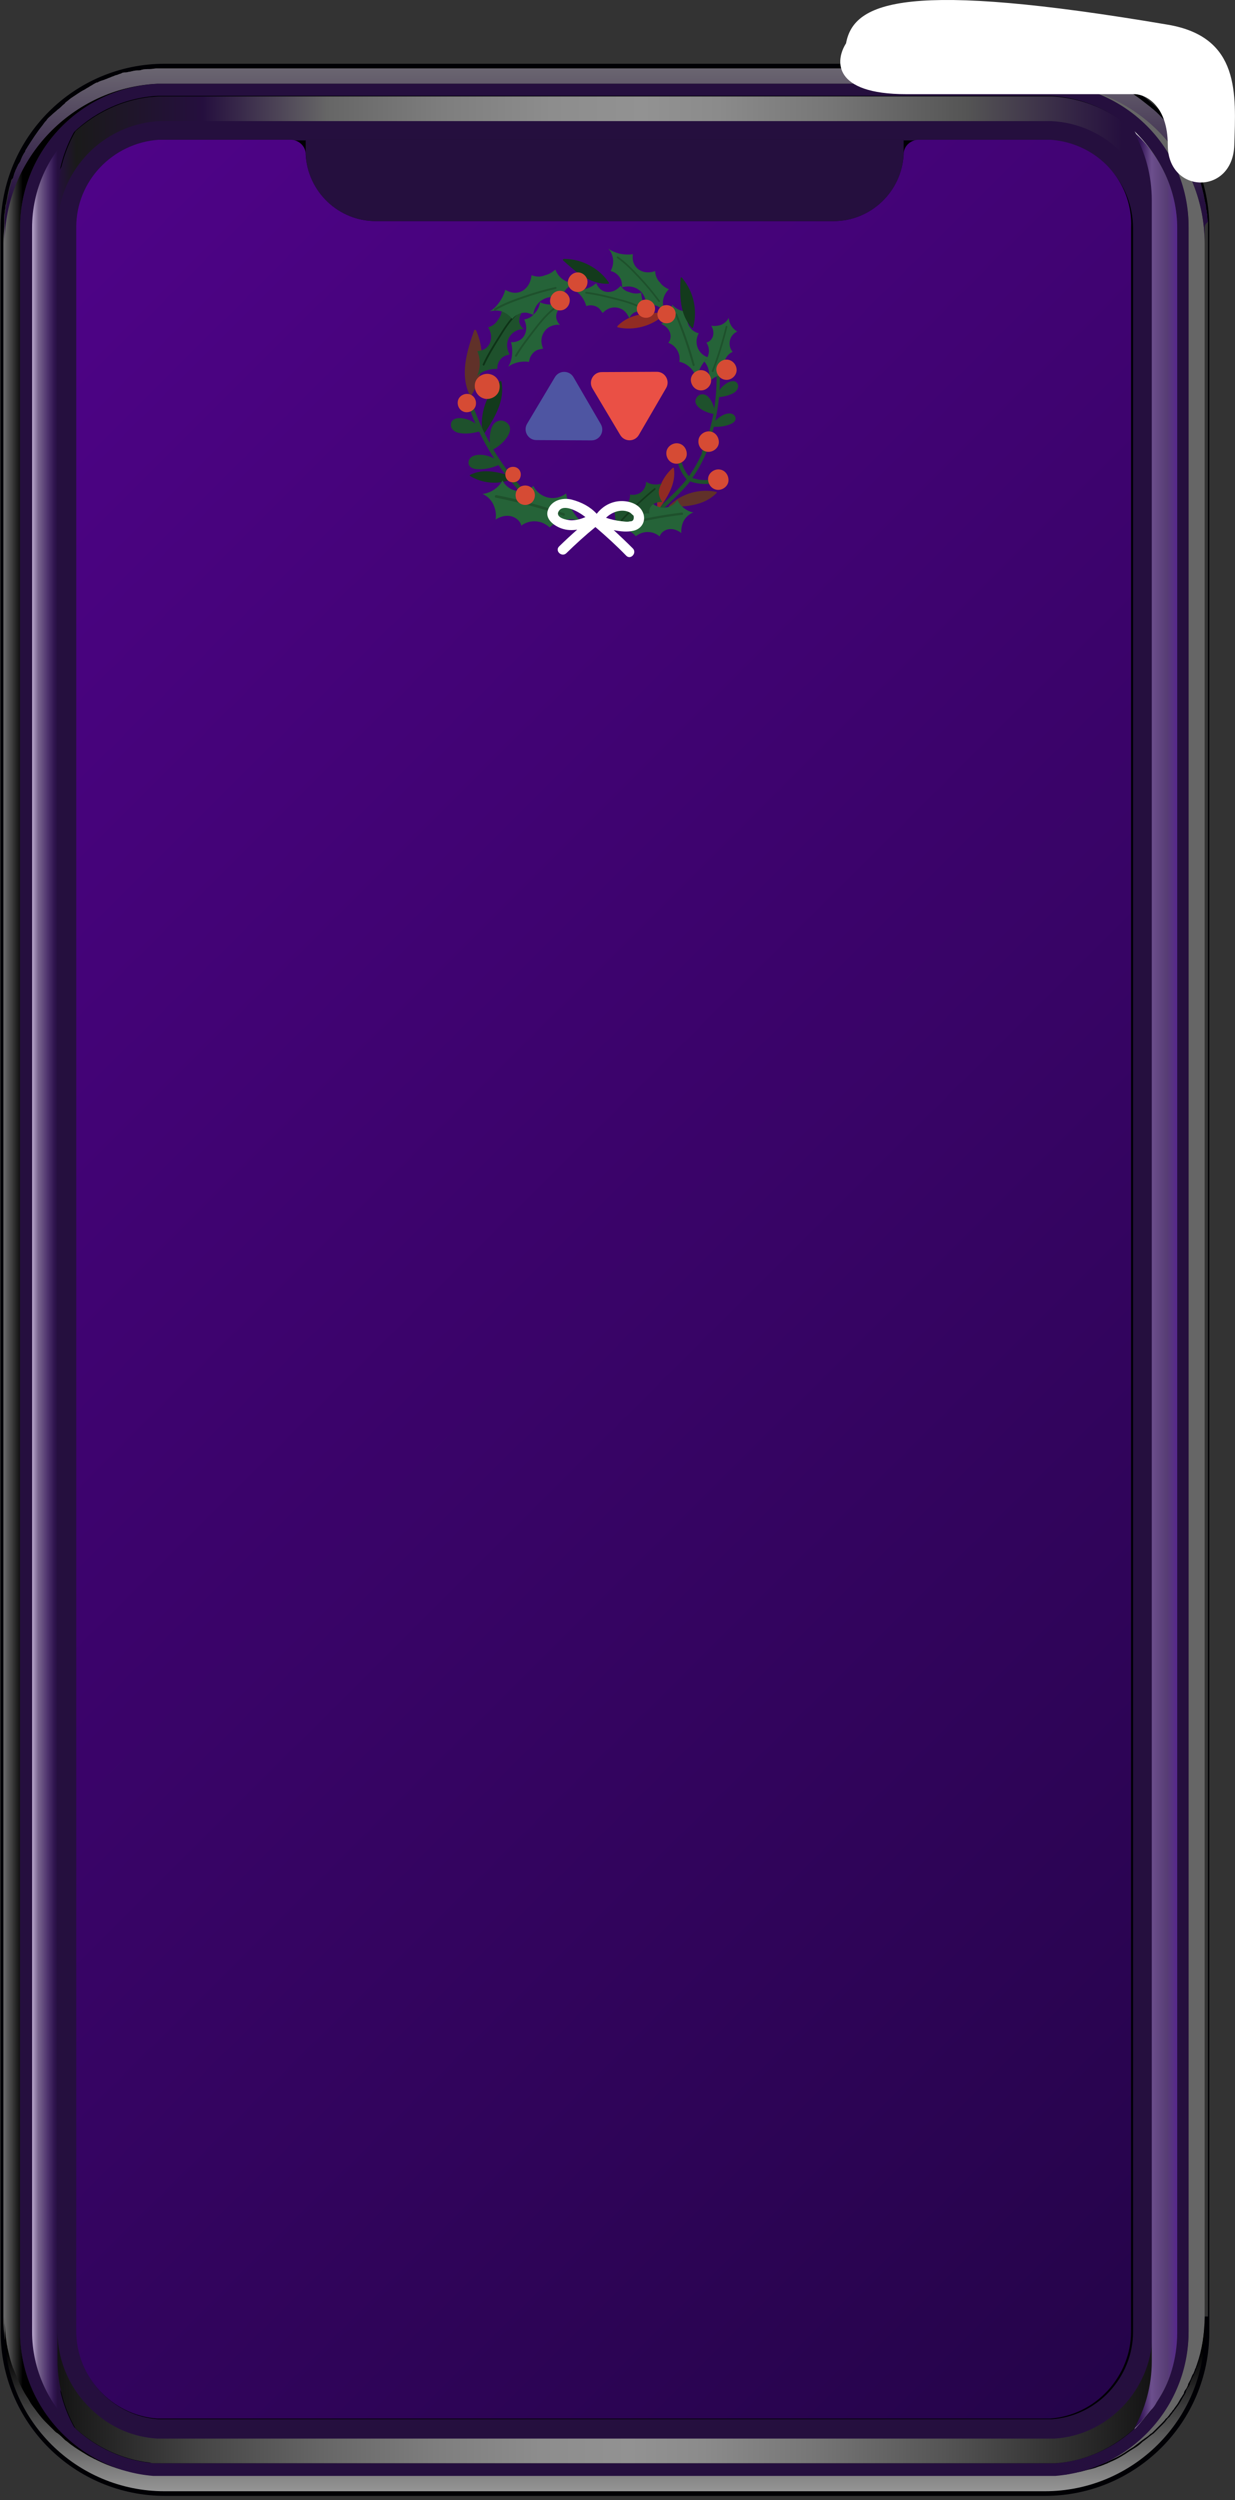 <svg width="291" height="589" viewBox="0 0 291 589" fill="none" xmlns="http://www.w3.org/2000/svg">
<rect x="0" y="0" width="291" height="589" fill="#333333" stroke="none"/>
<g clip-path="url(#clip0_11333_58758)">
<path d="M246.181 15.021H38.772C17.495 15.021 0.158 32.304 0.158 53.672V549.371C0.158 570.739 17.495 588.021 38.929 588.021H246.181C267.615 588.021 284.952 570.739 284.952 549.371V53.672C284.952 32.304 267.615 15.021 246.181 15.021ZM283.848 545.757C283.848 549.842 283.218 553.613 281.957 557.227C281.8 557.541 281.8 557.855 281.642 558.012C281.484 558.327 281.484 558.641 281.327 558.798C281.327 558.955 281.169 559.269 281.012 559.426C280.696 560.055 280.539 560.683 280.224 561.155C280.066 561.469 279.908 561.626 279.908 561.94C279.751 562.255 279.593 562.726 279.278 563.04C279.12 563.354 278.963 563.511 278.963 563.826C278.805 564.14 278.647 564.297 278.49 564.611C278.017 565.24 277.702 566.025 277.229 566.654C277.071 566.811 276.914 567.125 276.756 567.282C276.599 567.596 276.441 567.754 276.283 567.911C276.126 568.068 275.968 568.382 275.811 568.539C275.653 568.696 275.495 569.011 275.338 569.168C275.18 569.325 275.023 569.639 274.707 569.796C274.392 570.267 273.919 570.739 273.604 571.053C272.974 571.681 272.343 572.31 271.713 572.938C271.555 573.096 271.398 573.253 271.082 573.41C270.61 573.881 270.137 574.195 269.664 574.51C269.506 574.667 269.191 574.824 269.034 574.981C268.403 575.452 267.615 576.081 266.985 576.552C266.669 576.709 266.512 576.866 266.197 577.023C265.724 577.338 265.251 577.652 264.778 577.966C264.463 578.123 264.305 578.28 263.99 578.437C263.202 578.909 262.414 579.223 261.468 579.694C261.311 579.851 260.996 579.851 260.838 580.009C260.523 580.166 260.365 580.166 260.05 580.323C259.735 580.48 259.577 580.48 259.262 580.637C258.632 580.794 258.001 581.108 257.371 581.266C257.213 581.266 256.898 581.423 256.74 581.423C255.952 581.737 255.007 581.894 254.219 582.051C253.903 582.051 253.588 582.208 253.273 582.208C252.958 582.208 252.643 582.365 252.327 582.365C251.697 582.522 251.224 582.522 250.594 582.68C250.436 582.68 250.436 582.68 250.278 582.68C250.121 582.68 250.121 582.68 249.963 582.68C249.963 582.68 249.963 582.68 249.806 582.68C250.278 582.68 250.909 582.522 251.382 582.522C251.697 582.522 251.855 582.365 252.17 582.365C252.485 582.365 252.643 582.208 252.958 582.208C253.746 582.051 254.534 581.894 255.322 581.58C255.637 581.58 255.795 581.423 256.11 581.423C256.583 581.266 257.055 581.108 257.528 580.951C258.316 580.637 258.947 580.323 259.735 580.166C260.05 580.009 260.208 580.009 260.365 579.851C260.523 579.694 260.838 579.694 260.996 579.537C261.468 579.38 261.941 579.066 262.414 578.752C262.887 578.437 263.36 578.28 263.675 577.966C264.148 577.652 264.463 577.495 264.778 577.18C264.778 577.18 264.936 577.181 264.936 577.023C265.566 576.552 266.197 576.081 266.827 575.609C266.985 575.452 267.3 575.295 267.457 575.138C268.088 574.667 268.561 574.195 269.034 573.724C270.294 572.467 271.555 571.21 272.658 569.796C272.816 569.639 272.974 569.325 273.131 569.168C274.707 567.125 276.126 564.768 277.229 562.255C277.387 561.94 277.544 561.469 277.702 560.998C278.49 559.112 279.12 557.07 279.436 555.027C279.593 554.556 279.593 554.242 279.593 553.77C279.908 552.042 279.908 550.314 279.908 548.586V53.672C279.908 36.232 266.512 21.62 249.49 19.892C249.175 19.892 248.86 19.892 248.545 19.735C248.23 19.735 247.914 19.735 247.599 19.735C246.969 19.735 246.496 19.735 245.865 19.735H38.772C38.141 19.735 37.668 19.735 37.038 19.735C19.071 20.678 4.729 35.447 4.729 53.672V549.371C4.729 566.811 17.968 581.266 34.989 583.151C34.831 583.151 34.516 583.151 34.359 583.151C33.728 583.151 33.098 582.994 32.625 582.837C29 582.208 25.69 581.108 22.538 579.694C22.381 579.537 22.065 579.537 21.908 579.38C21.277 579.066 20.805 578.752 20.174 578.437C19.859 578.28 19.701 578.123 19.386 577.966C18.125 577.18 17.022 576.395 15.761 575.452C15.604 575.295 15.288 575.138 15.131 574.981C14.5 574.51 13.87 574.038 13.397 573.41C13.239 573.253 13.082 573.096 12.767 572.938C12.609 572.781 12.294 572.467 12.136 572.31C11.979 572.153 11.663 571.839 11.506 571.681C11.348 571.524 11.191 571.367 11.033 571.21C10.875 571.053 10.718 570.896 10.56 570.739C9.615 569.639 8.669 568.539 7.881 567.439C7.723 567.282 7.566 566.968 7.408 566.811C6.935 566.182 6.462 565.554 6.147 564.768C5.99 564.454 5.832 564.297 5.674 563.983C4.571 562.097 3.783 560.212 2.995 558.17C2.837 557.855 2.837 557.541 2.68 557.384C2.207 555.97 1.892 554.556 1.577 553.142C1.577 552.828 1.419 552.513 1.419 552.199C1.104 550.157 0.946 547.957 0.946 545.915V53.672C0.946 53.358 0.946 52.886 0.946 52.572C0.946 52.258 0.946 51.944 0.946 51.786C0.946 51.158 0.946 50.53 1.104 50.058C1.104 49.744 1.104 49.43 1.261 49.115C1.261 48.958 1.261 48.801 1.261 48.644C1.261 48.487 1.261 48.33 1.419 48.016C1.419 47.702 1.577 47.387 1.577 47.073C1.734 46.602 1.734 45.973 1.892 45.502C1.892 45.188 2.049 45.031 2.049 44.716C2.207 43.931 2.522 43.145 2.68 42.36C2.995 42.045 3.153 41.888 3.153 41.574C3.31 41.26 3.31 40.946 3.468 40.631C3.626 40.317 3.626 40.16 3.783 39.846C3.941 39.689 3.941 39.374 4.098 39.217C4.256 38.903 4.256 38.746 4.414 38.589C4.571 38.432 4.571 38.275 4.729 38.117C4.886 37.803 4.886 37.646 5.044 37.332C5.202 36.861 5.517 36.389 5.674 36.075C5.832 35.918 5.99 35.604 5.99 35.447C6.147 35.132 6.305 34.975 6.462 34.661C7.566 32.933 8.669 31.204 9.93 29.633C10.087 29.476 10.245 29.162 10.403 29.005C10.56 28.691 10.875 28.533 11.033 28.219C11.348 27.748 11.821 27.434 12.136 27.119C12.609 26.648 13.082 26.334 13.555 25.862C14.027 25.548 14.5 25.077 14.816 24.763C14.973 24.605 15.288 24.448 15.446 24.134C15.919 23.82 16.392 23.349 16.864 23.034C17.337 22.72 17.81 22.406 18.283 22.092C18.756 21.777 19.229 21.463 19.859 21.149C20.174 20.992 20.332 20.835 20.647 20.678C20.962 20.52 21.12 20.363 21.435 20.206C21.75 20.049 21.908 19.892 22.223 19.735C22.538 19.578 22.696 19.421 23.011 19.421C23.484 19.107 24.114 18.949 24.587 18.792C24.902 18.635 25.06 18.635 25.375 18.478C25.69 18.321 25.848 18.321 26.163 18.164C26.478 18.007 26.636 18.007 26.951 17.85C27.266 17.692 27.582 17.692 27.897 17.535C28.212 17.378 28.527 17.378 28.685 17.221C29 17.064 29.315 17.064 29.631 17.064C29.946 17.064 30.261 16.907 30.576 16.907C31.206 16.75 31.837 16.593 32.31 16.593C32.783 16.593 33.098 16.593 33.413 16.436C34.043 16.278 34.674 16.278 35.304 16.278C35.777 16.278 36.407 16.121 36.88 16.121C37.196 16.121 37.511 16.121 37.826 16.121C38.141 16.121 38.456 16.121 38.772 16.121H246.023C246.338 16.121 246.654 16.121 246.969 16.121C247.284 16.121 247.442 16.121 247.757 16.121C248.387 16.121 249.018 16.121 249.648 16.278C249.963 16.278 250.278 16.278 250.594 16.436C250.909 16.436 251.224 16.593 251.539 16.593C251.855 16.593 252.17 16.75 252.485 16.75C252.8 16.75 253.115 16.907 253.431 16.907C253.746 16.907 254.061 17.064 254.376 17.064C254.691 17.064 254.849 17.221 255.164 17.221H255.322C255.637 17.221 255.795 17.378 256.11 17.378C256.425 17.535 256.74 17.535 257.213 17.692C257.528 17.692 257.686 17.85 257.844 17.85C258.316 18.007 258.947 18.164 259.42 18.321C259.735 18.478 260.05 18.635 260.523 18.792C260.838 18.949 260.996 18.949 261.311 19.107C261.626 19.264 261.784 19.421 262.099 19.421C262.414 19.578 262.572 19.735 262.887 19.735C264.778 20.678 266.512 21.777 268.245 23.034C268.403 23.192 268.718 23.349 268.876 23.506C269.664 24.134 270.294 24.605 271.082 25.234C271.398 25.548 271.713 25.705 272.028 26.02C273.289 27.119 274.392 28.376 275.495 29.633C275.653 29.79 275.811 30.105 276.126 30.262C276.441 30.733 276.914 31.204 277.229 31.676C277.387 31.99 277.544 32.147 277.702 32.461C278.017 32.933 278.332 33.247 278.49 33.718C278.647 33.875 278.805 34.19 278.963 34.347C279.278 34.818 279.436 35.132 279.751 35.604C279.908 35.761 279.908 36.075 280.066 36.232C280.381 37.018 280.854 37.646 281.169 38.432C281.327 38.589 281.327 38.746 281.484 39.06C281.8 39.846 282.115 40.631 282.272 41.26C282.43 41.574 282.43 41.888 282.588 42.045C283.06 43.617 283.533 45.345 283.848 47.073C283.848 47.23 283.848 47.387 284.006 47.702C284.006 48.016 284.164 48.33 284.164 48.644C284.164 48.958 284.164 49.273 284.321 49.587C284.321 49.901 284.321 50.215 284.479 50.53C284.479 51.158 284.479 51.629 284.637 52.258C284.637 52.572 284.637 53.043 284.637 53.358V545.757H283.848Z" fill="#000004"/>
<path d="M35.145 583.151C34.83 583.151 34.515 583.151 34.2 582.994C33.569 582.994 32.939 582.837 32.466 582.679C28.841 582.051 25.531 580.951 22.379 579.537C22.221 579.38 21.906 579.38 21.749 579.223C21.118 578.909 20.645 578.595 20.015 578.28C19.7 578.123 19.542 577.966 19.227 577.809C17.966 577.023 16.863 576.238 15.602 575.295C15.444 575.138 15.129 574.981 14.972 574.824C14.341 574.352 13.711 573.881 13.238 573.253C13.08 573.095 12.923 572.938 12.607 572.781C12.45 572.624 12.135 572.31 11.977 572.153C11.819 571.996 11.504 571.681 11.347 571.524C11.189 571.367 11.031 571.21 10.874 571.053C10.716 570.896 10.559 570.739 10.401 570.582C9.455 569.482 8.51 568.382 7.722 567.282C7.564 567.125 7.407 566.811 7.249 566.654C6.776 566.025 6.303 565.397 5.988 564.611C5.83 564.297 5.673 564.14 5.515 563.826C4.412 561.94 3.624 560.055 2.836 558.012C2.678 557.698 2.678 557.384 2.521 557.227C2.048 555.813 1.733 554.399 1.418 552.985C1.418 552.67 1.26 552.356 1.26 552.042C0.945 549.999 0.787 547.8 0.787 545.757V57.285C1.102 37.175 17.178 20.678 37.036 19.735C19.069 20.678 4.727 35.446 4.727 53.672V549.371C4.727 566.811 18.124 581.265 35.145 583.151Z" fill="url(#paint0_linear_11333_58758)"/>
<path d="M283.847 57.285V545.757C283.847 549.842 283.217 553.613 281.956 557.227C281.798 557.541 281.798 557.855 281.641 558.013C281.483 558.327 281.483 558.641 281.326 558.798C281.326 558.955 281.168 559.269 281.01 559.427C280.695 560.055 280.538 560.683 280.222 561.155C280.065 561.469 279.907 561.626 279.907 561.94C279.749 562.255 279.592 562.726 279.277 563.04C279.119 563.354 278.961 563.512 278.961 563.826C278.804 564.14 278.646 564.297 278.489 564.611C278.016 565.24 277.701 566.025 277.228 566.654C277.07 566.811 276.913 567.125 276.755 567.282C276.597 567.597 276.44 567.754 276.282 567.911C276.125 568.225 275.967 568.382 275.809 568.539C275.652 568.696 275.494 569.011 275.337 569.168C275.179 569.325 275.021 569.639 274.706 569.796C274.391 570.268 273.918 570.739 273.603 571.053C272.972 571.682 272.342 572.31 271.712 572.938C271.554 573.096 271.396 573.253 271.081 573.41C270.608 573.881 270.136 574.195 269.663 574.51C269.505 574.667 269.19 574.824 269.032 574.981C268.402 575.452 267.614 576.081 266.983 576.552C266.668 576.709 266.511 576.866 266.195 577.024C265.723 577.338 265.25 577.652 264.777 577.966C264.462 578.123 264.304 578.28 263.989 578.438C263.201 578.909 262.413 579.223 261.467 579.694C261.31 579.852 260.994 579.852 260.837 580.009C260.522 580.166 260.364 580.166 260.049 580.323C259.734 580.48 259.576 580.48 259.261 580.637C258.63 580.794 258 581.108 257.369 581.266C257.212 581.266 256.897 581.423 256.739 581.423C255.951 581.737 255.005 581.894 254.217 582.051C253.902 582.051 253.587 582.208 253.272 582.208C252.957 582.208 252.641 582.365 252.326 582.365C251.696 582.523 251.223 582.523 250.592 582.68C250.277 582.68 249.962 582.68 249.647 582.837C266.668 581.108 280.065 566.497 280.065 549.057V53.672C280.065 35.918 266.195 21.149 248.701 19.735C268.402 21.149 283.847 37.489 283.847 57.285Z" fill="url(#paint1_linear_11333_58758)"/>
<path d="M283.846 545.757V549.371C283.846 570.11 266.982 586.921 246.178 586.921H38.769C17.965 586.921 1.102 570.11 1.102 549.371V545.757C1.102 547.956 1.259 549.999 1.574 552.041C1.574 552.356 1.732 552.67 1.732 552.984C2.047 554.398 2.362 555.812 2.835 557.226C2.993 557.541 2.993 557.855 3.15 558.012C3.938 560.054 4.726 561.94 5.83 563.825C5.987 564.139 6.145 564.296 6.303 564.611C6.775 565.239 7.091 566.025 7.563 566.653C7.721 566.81 7.879 567.125 8.036 567.282C8.824 568.381 9.77 569.638 10.716 570.581C10.873 570.738 11.031 570.895 11.188 571.052C11.346 571.21 11.504 571.367 11.661 571.524C11.819 571.681 12.134 571.995 12.292 572.152C12.449 572.309 12.764 572.624 12.922 572.781C13.08 572.938 13.237 573.095 13.552 573.252C14.183 573.723 14.656 574.195 15.286 574.823C15.444 574.98 15.759 575.137 15.916 575.295C17.02 576.237 18.281 577.023 19.541 577.808C19.857 577.966 20.014 578.123 20.329 578.28C20.802 578.594 21.433 578.908 22.063 579.222C22.221 579.38 22.536 579.38 22.694 579.537C25.846 581.108 29.155 582.208 32.78 582.679C33.411 582.836 33.884 582.836 34.514 582.993C35.144 582.993 35.775 583.15 36.405 583.15C36.721 583.15 37.036 583.15 37.351 583.15C37.981 583.15 38.454 583.15 39.084 583.15H246.336C246.967 583.15 247.439 583.15 248.07 583.15C248.385 583.15 248.7 583.15 249.015 583.15C249.488 583.15 249.961 582.993 250.434 582.993C250.591 582.993 250.591 582.993 250.749 582.993C251.379 582.993 252.01 582.836 252.483 582.679C252.798 582.679 253.113 582.522 253.428 582.522C253.744 582.522 254.059 582.365 254.374 582.365C255.162 582.208 256.108 581.893 256.896 581.736C257.053 581.736 257.368 581.579 257.526 581.579C258.157 581.422 258.787 581.108 259.417 580.951C259.733 580.794 259.89 580.794 260.205 580.636C260.521 580.479 260.678 580.479 260.993 580.322C261.151 580.165 261.466 580.165 261.624 580.008C262.412 579.694 263.358 579.222 264.146 578.751C264.461 578.594 264.618 578.437 264.934 578.28C265.406 577.966 265.879 577.651 266.352 577.337C266.667 577.18 266.825 577.023 267.14 576.866C267.928 576.394 268.558 575.923 269.189 575.295C269.347 575.137 269.662 574.98 269.819 574.823C270.292 574.509 270.765 574.038 271.238 573.723C271.395 573.566 271.711 573.409 271.868 573.252C272.499 572.624 273.129 571.995 273.759 571.367C274.232 570.895 274.548 570.581 274.863 570.11C275.02 569.953 275.178 569.638 275.493 569.481C275.651 569.324 275.808 569.01 275.966 568.853C276.124 568.696 276.281 568.381 276.439 568.224C276.596 568.067 276.754 567.753 276.912 567.596C277.069 567.439 277.227 567.125 277.384 566.967C277.857 566.339 278.33 565.553 278.645 564.925C278.803 564.611 278.96 564.454 279.118 564.139C279.276 563.825 279.433 563.668 279.433 563.354C279.591 563.04 279.748 562.568 280.064 562.254C280.221 561.94 280.379 561.783 280.379 561.468C280.694 560.84 280.852 560.211 281.167 559.74C281.325 559.583 281.325 559.269 281.482 559.112C281.64 558.797 281.64 558.64 281.797 558.326C281.955 558.012 281.955 557.698 282.113 557.54C283.216 553.613 283.846 549.842 283.846 545.757Z" fill="url(#paint2_linear_11333_58758)"/>
<path d="M283.846 53.672V57.286C283.846 37.803 268.874 21.778 249.803 19.892C249.488 19.892 249.173 19.892 248.858 19.735C248.542 19.735 248.227 19.735 247.912 19.735C247.282 19.735 246.809 19.735 246.178 19.735H38.769C38.139 19.735 37.666 19.735 37.036 19.735C17.177 20.678 1.102 37.175 1.102 57.286V53.672C1.102 53.358 1.102 52.887 1.102 52.572C1.102 52.258 1.102 51.944 1.102 51.787C1.102 51.158 1.102 50.53 1.259 50.059C1.259 49.744 1.259 49.43 1.417 49.116C1.417 48.959 1.417 48.802 1.417 48.645C1.417 48.487 1.417 48.33 1.574 48.016C1.574 47.702 1.732 47.388 1.732 47.073C1.89 46.602 1.89 45.974 2.047 45.502C2.047 45.188 2.205 45.031 2.205 44.717C2.362 43.931 2.678 43.145 2.835 42.36C2.993 42.046 3.15 41.889 3.15 41.574C3.308 41.26 3.308 40.946 3.466 40.632C3.623 40.317 3.623 40.16 3.781 39.846C3.938 39.689 3.938 39.375 4.096 39.218C4.254 38.903 4.254 38.746 4.411 38.589C4.569 38.432 4.569 38.275 4.726 38.118C4.884 37.803 4.884 37.646 5.042 37.332C5.199 36.861 5.515 36.389 5.672 36.075C5.83 35.918 5.987 35.604 5.987 35.447C6.145 35.133 6.303 34.975 6.46 34.661C7.563 32.933 8.667 31.205 9.927 29.634C10.085 29.476 10.243 29.162 10.4 29.005C10.558 28.691 10.873 28.534 11.031 28.22C11.346 27.748 11.819 27.434 12.134 27.12C12.607 26.648 13.08 26.334 13.552 25.863C14.025 25.549 14.498 25.077 14.813 24.763C14.971 24.606 15.286 24.449 15.444 24.134C15.916 23.82 16.389 23.349 16.862 23.035C17.335 22.72 17.808 22.406 18.281 22.092C18.753 21.778 19.226 21.463 19.857 21.149C20.172 20.992 20.329 20.835 20.645 20.678C20.96 20.521 21.117 20.364 21.433 20.207C21.748 20.049 21.905 19.892 22.221 19.735C22.536 19.578 22.694 19.421 23.009 19.421C23.482 19.107 24.112 18.95 24.585 18.793C24.9 18.635 25.058 18.635 25.373 18.478C25.688 18.321 25.846 18.321 26.161 18.164C26.476 18.007 26.634 18.007 26.949 17.85C27.264 17.693 27.579 17.693 27.895 17.536C28.21 17.378 28.525 17.378 28.683 17.221C28.998 17.064 29.313 17.064 29.628 17.064C29.943 17.064 30.259 16.907 30.574 16.907C31.204 16.75 31.835 16.593 32.307 16.593C32.78 16.593 33.096 16.593 33.411 16.436C34.041 16.279 34.672 16.279 35.302 16.279C35.775 16.279 36.405 16.122 36.878 16.122C37.193 16.122 37.508 16.122 37.824 16.122C38.139 16.122 38.454 16.122 38.769 16.122H246.021C246.336 16.122 246.651 16.122 246.966 16.122C247.282 16.122 247.439 16.122 247.754 16.122C248.385 16.122 249.015 16.122 249.646 16.279C249.961 16.279 250.276 16.279 250.591 16.436C250.907 16.436 251.222 16.593 251.537 16.593C251.852 16.593 252.167 16.75 252.483 16.75C252.798 16.75 253.113 16.907 253.428 16.907C253.744 16.907 254.059 17.064 254.374 17.064C254.689 17.064 254.847 17.221 255.162 17.221H255.32C255.635 17.221 255.792 17.378 256.108 17.378C256.423 17.536 256.738 17.536 257.211 17.693C257.526 17.693 257.684 17.85 257.841 17.85C258.314 18.007 258.944 18.164 259.417 18.321C259.733 18.478 260.048 18.635 260.521 18.793C260.836 18.95 260.993 18.95 261.309 19.107C261.624 19.264 261.781 19.421 262.097 19.421C262.412 19.578 262.569 19.735 262.885 19.735C264.776 20.678 266.51 21.778 268.243 23.035C268.401 23.192 268.716 23.349 268.874 23.506C269.662 24.134 270.292 24.606 271.08 25.234C271.395 25.549 271.711 25.706 272.026 26.02C273.287 27.12 274.39 28.377 275.493 29.634C275.651 29.791 275.808 30.105 276.124 30.262C276.439 30.733 276.912 31.205 277.227 31.676C277.384 31.99 277.542 32.147 277.7 32.462C278.015 32.933 278.33 33.247 278.488 33.718C278.645 33.876 278.803 34.19 278.96 34.347C279.276 34.818 279.433 35.133 279.748 35.604C279.906 35.761 279.906 36.075 280.064 36.232C280.379 37.018 280.852 37.646 281.167 38.432C281.324 38.589 281.325 38.746 281.482 39.06C281.797 39.846 282.113 40.632 282.27 41.26C282.428 41.574 282.428 41.889 282.585 42.046C283.058 43.617 283.531 45.345 283.846 47.073C283.846 47.23 283.846 47.388 284.004 47.702C284.004 48.016 284.161 48.33 284.161 48.645C284.161 48.959 284.161 49.273 284.319 49.587C284.319 49.901 284.319 50.216 284.477 50.53C284.477 51.158 284.477 51.63 284.634 52.258C283.846 52.887 283.846 53.358 283.846 53.672Z" fill="url(#paint3_linear_11333_58758)"/>
<path d="M247.912 19.735C247.282 19.735 246.809 19.735 246.179 19.735H38.769C38.139 19.735 37.666 19.735 37.036 19.735C19.069 20.678 4.727 35.446 4.727 53.672V549.371C4.727 567.125 18.596 581.894 36.09 583.308C36.405 583.308 36.721 583.308 37.036 583.308C37.666 583.308 38.139 583.308 38.769 583.308H246.021C246.651 583.308 247.124 583.308 247.755 583.308C248.07 583.308 248.385 583.308 248.7 583.308C266.194 581.894 280.064 567.282 280.064 549.371V53.672C280.221 35.446 265.879 20.678 247.912 19.735ZM277.384 549.371C277.384 565.554 264.776 579.066 248.7 580.323C248.385 580.323 248.07 580.323 247.755 580.323C247.282 580.323 246.651 580.323 246.179 580.323H38.769C38.297 580.323 37.666 580.323 37.193 580.323C36.878 580.323 36.563 580.323 36.405 580.323C20.329 579.066 7.721 565.397 7.721 549.371V53.672C7.721 37.175 20.645 23.506 37.193 22.563C37.666 22.563 38.297 22.563 38.769 22.563H246.021C246.494 22.563 247.124 22.563 247.597 22.563C264.146 23.506 277.069 37.018 277.069 53.672V549.371H277.384Z" fill="#250F3E"/>
<path d="M277.386 53.829V549.528C277.386 552.67 276.913 555.656 276.125 558.327C275.494 560.526 274.549 562.726 273.288 564.768C272.973 565.24 272.815 565.554 272.5 566.025C272.185 566.654 271.712 567.282 271.239 567.753C269.978 569.325 268.717 570.896 267.299 572.31C269.978 567.596 271.554 562.097 271.554 556.284V550.628C271.554 550.314 271.554 549.999 271.554 549.528V53.829C271.554 53.515 271.554 53.2 271.554 52.729V47.073C271.554 41.103 269.978 35.604 267.299 30.89C273.445 36.703 277.386 44.873 277.386 53.829Z" fill="url(#paint4_linear_11333_58758)"/>
<path d="M247.598 25.391C246.967 25.391 246.494 25.391 246.022 25.391H38.77C38.297 25.391 37.824 25.391 37.352 25.391H37.194C22.221 26.334 10.559 38.746 10.559 53.672V549.371C10.559 563.983 22.064 576.395 36.563 577.495C36.721 577.495 37.036 577.495 37.194 577.495H37.352C37.824 577.495 38.297 577.495 38.77 577.495H246.022C246.494 577.495 246.967 577.495 247.44 577.495H247.598C247.913 577.495 248.07 577.495 248.386 577.495C263.043 576.395 274.391 563.983 274.391 549.371V53.672C274.548 38.589 262.728 26.177 247.598 25.391ZM266.983 549.371C266.983 560.055 258.63 569.168 247.913 569.953C247.755 569.953 247.755 569.953 247.598 569.953H247.44C247.125 569.953 246.81 569.953 246.337 569.953H38.77C38.455 569.953 37.982 569.953 37.667 569.953H37.509C37.352 569.953 37.352 569.953 37.194 569.953C26.477 569.168 18.124 560.055 18.124 549.371V53.672C18.124 42.831 26.634 33.718 37.509 33.09H37.667H37.982C38.297 33.09 38.612 33.09 38.928 33.09H246.179C246.494 33.09 246.81 33.09 247.125 33.09H247.282C258.315 33.718 266.983 42.674 266.983 53.829V549.371Z" fill="#250F3E"/>
<path d="M212.925 32.933V35.604C212.925 44.716 205.517 52.101 196.376 52.101H88.574C79.433 52.101 72.025 44.716 72.025 35.604V32.933H212.925V32.933Z" fill="black"/>
<path d="M212.925 32.933V35.604C212.925 44.716 205.517 52.101 196.376 52.101H88.574C79.433 52.101 72.025 44.716 72.025 35.604V32.933H212.925V32.933Z" fill="#250F3E"/>
<path d="M271.553 550.471V556.127C271.553 561.94 269.977 567.439 267.298 572.153C262.255 576.709 255.793 579.851 248.701 580.323C248.385 580.323 248.07 580.323 247.755 580.323C247.282 580.323 246.652 580.323 246.179 580.323H38.927C38.454 580.323 37.824 580.323 37.351 580.323C37.036 580.323 36.721 580.323 36.563 580.323C36.09 580.323 35.775 580.323 35.302 580.166C28.525 579.38 22.536 576.395 17.808 572.153C15.129 567.439 13.553 561.94 13.553 555.97V549.214C13.553 556.913 17.02 563.826 22.536 568.539C26.476 571.996 31.52 574.195 37.036 574.51C37.194 574.51 37.351 574.51 37.509 574.51H37.666H37.824C38.297 574.51 38.77 574.51 39.085 574.51H246.336C246.809 574.51 247.282 574.51 247.597 574.51H247.755H247.912C248.07 574.51 248.385 574.51 248.543 574.51C260.994 573.724 271.081 563.197 271.553 550.471Z" fill="url(#paint5_linear_11333_58758)"/>
<path d="M277.385 53.829C277.385 37.174 264.461 23.662 247.912 22.72C247.44 22.72 246.809 22.72 246.336 22.72H38.927C38.454 22.72 37.824 22.72 37.351 22.72C36.721 22.72 36.09 22.877 35.302 22.877C28.525 23.662 22.536 26.648 17.808 30.89C15.129 35.603 13.553 41.102 13.553 47.073V53.829C13.553 46.13 17.02 39.217 22.536 34.503C26.634 31.047 31.835 28.847 37.509 28.533H37.666H37.824C38.297 28.533 38.612 28.533 39.085 28.533H246.336C246.652 28.533 246.967 28.533 247.44 28.533H247.755C260.679 29.162 271.081 39.688 271.553 52.729V47.073C271.553 41.102 269.977 35.603 267.298 30.89C273.445 36.703 277.385 44.873 277.385 53.829Z" fill="url(#paint6_linear_11333_58758)"/>
<path d="M17.649 572.152C11.503 566.496 7.562 558.326 7.562 549.37V53.671C7.562 44.716 11.345 36.546 17.649 30.732C14.97 35.446 13.394 40.945 13.394 46.915V555.969C13.394 561.94 14.97 567.439 17.649 572.152Z" fill="url(#paint7_linear_11333_58758)"/>
<path d="M277.383 53.829V549.528C277.383 552.67 276.91 555.655 276.122 558.326C275.492 560.526 274.546 562.725 273.285 564.768C272.97 565.239 272.812 565.554 272.497 566.025C272.182 566.653 271.709 567.282 271.236 567.753C269.976 569.324 268.715 570.895 267.139 572.31C269.818 567.596 271.394 562.097 271.394 556.284V47.23C271.394 41.259 269.818 35.76 267.139 31.047C273.443 36.703 277.383 44.873 277.383 53.829Z" fill="url(#paint8_linear_11333_58758)"/>
<path d="M247.598 32.933H247.441H247.125C246.81 32.933 246.495 32.933 246.18 32.933H216.235C214.501 33.09 213.083 34.347 212.925 36.075C212.925 36.232 212.925 36.232 212.925 36.389C212.452 45.188 205.202 52.101 196.376 52.101H145.312H139.481H88.574C79.748 52.101 72.498 45.188 72.026 36.389C72.026 36.232 72.026 36.075 72.026 36.075C71.868 34.347 70.45 33.09 68.716 32.933H38.771C38.456 32.933 38.14 32.933 37.825 32.933H37.51H37.352C26.477 33.718 17.967 42.674 17.967 53.515V549.214C17.967 559.898 26.32 569.011 37.037 569.796C37.195 569.796 37.195 569.796 37.352 569.796H37.51C37.825 569.796 38.298 569.796 38.613 569.796H139.323H145.155H245.865C246.18 569.796 246.653 569.796 246.968 569.796H247.125C247.283 569.796 247.283 569.796 247.441 569.796C258.158 569.011 266.511 559.898 266.511 549.214V53.672C266.984 42.674 258.473 33.718 247.598 32.933Z" fill="url(#paint9_linear_11333_58758)"/>
<path d="M130.752 88.855L124.205 99.831C123.196 101.523 124.407 103.67 126.377 103.681L139.35 103.752C141.32 103.763 142.555 101.627 141.564 99.926L135.138 88.879C134.164 87.201 131.745 87.188 130.752 88.855Z" fill="#4E55A2"/>
<path d="M146.146 102.489L139.6 91.513C138.59 89.821 139.802 87.674 141.772 87.662L154.745 87.592C156.715 87.58 157.949 89.716 156.959 91.418L150.532 102.464C149.559 104.143 147.141 104.156 146.146 102.489Z" fill="#EA5045"/>
<path d="M110.782 111.869C110.686 111.919 110.676 112.077 110.774 112.148C113.773 113.98 117.631 114.235 120.857 112.802L120.905 112.777L120.953 112.752C121.001 112.727 121.05 112.702 121.061 112.666C121.169 112.579 121.178 112.422 121.032 112.375C117.791 111.311 114.077 110.218 110.782 111.869Z" fill="#133A1C"/>
<path d="M143.337 66.851C143.459 66.849 143.553 66.678 143.466 66.57C141.159 63.189 137.21 61.056 133.088 61C133.052 60.988 133.052 60.988 133.015 60.977C132.979 60.965 132.979 60.965 132.967 61.002C132.919 61.027 132.846 61.004 132.798 61.029C132.629 61.056 132.571 61.238 132.694 61.358C135.658 64.063 139.025 67.016 143.337 66.851Z" fill="#133A1C"/>
<path d="M110.683 93.108C110.758 93.252 110.989 93.285 111.083 93.114C113.898 88.657 114.33 82.966 112.315 78.149C112.327 78.113 112.29 78.101 112.302 78.065C112.313 78.028 112.277 78.016 112.277 78.016C112.215 77.957 112.202 77.872 112.14 77.813C112.029 77.657 111.786 77.66 111.729 77.843C110.035 82.694 108.303 88.175 110.683 93.108Z" fill="#603129"/>
<path d="M145.495 76.818C145.387 76.904 145.451 77.085 145.56 77.12C149.428 77.98 153.616 76.812 156.556 74.123L156.604 74.098C156.604 74.098 156.615 74.062 156.652 74.073C156.7 74.048 156.723 73.975 156.771 73.95C156.854 73.816 156.79 73.635 156.621 73.662C152.718 73.674 148.369 73.827 145.495 76.818Z" fill="#912B23"/>
<path d="M168.024 97.483C166.47 97.313 162.625 95.616 164.253 93.517C164.859 92.744 165.961 92.691 166.686 93.322C167.509 94.024 168.024 95.192 168.295 96.242C168.68 93.751 168.883 91.203 168.843 88.658C168.835 88.173 169.611 88.137 169.618 88.621C169.635 89.712 169.604 90.828 169.537 91.932C169.95 91.259 170.572 90.691 171.268 90.268C172.013 89.82 173.267 89.413 173.792 90.423C174.217 91.24 173.613 92.135 172.916 92.558C171.883 93.156 170.627 93.442 169.465 93.557L169.429 93.546C169.24 95.415 168.93 97.287 168.547 99.135C169.12 98.593 169.718 98.098 170.428 97.76C171.234 97.372 172.479 97.122 173.098 97.961C173.68 98.788 173.049 99.513 172.303 99.84C171.076 100.416 169.648 100.608 168.302 100.545C168.265 100.533 168.229 100.522 168.229 100.522C167.669 102.676 166.974 104.747 166.085 106.797C165.898 107.261 165.214 106.884 165.4 106.42C166.628 103.553 167.538 100.545 168.108 97.469C168.06 97.494 168.024 97.483 168.024 97.483Z" fill="#1E512C"/>
<path d="M163.718 88.083C163.005 86.652 161.63 85.534 160.074 85.243C160.174 84.672 160.153 84.103 160.011 83.535C159.651 82.256 158.738 81.204 157.47 80.763C158.101 80.038 158.181 78.897 157.731 78.032C157.342 77.226 156.594 76.668 155.788 76.292C156.498 75.954 157.144 75.435 157.654 74.712C158.247 73.854 158.472 72.76 158.311 71.744C159.322 72.868 160.836 73.547 162.348 73.341C161.805 74.295 161.751 75.484 162.191 76.507C162.643 77.494 163.564 78.267 164.647 78.529C164.045 79.545 163.968 80.807 164.385 81.903C164.802 82.999 165.737 83.858 166.833 84.204C165.448 85.535 164.494 87.283 164.172 89.191C164.045 88.829 163.882 88.456 163.718 88.083Z" fill="#256338"/>
<path d="M159.535 73.98C161.16 77.869 162.555 81.847 163.674 85.939C163.739 86.241 163.293 86.381 163.227 86.079C162.097 82.024 160.713 78.009 159.089 74.12C158.964 73.879 159.422 73.703 159.535 73.98Z" fill="#1E512C"/>
<path d="M167.029 89.05C167.262 87.677 166.887 86.192 165.962 85.176C166.309 84.843 166.605 84.414 166.792 83.951C167.211 82.878 167.108 81.679 166.45 80.708C167.271 80.525 167.914 79.764 168.058 78.925C168.18 78.159 167.986 77.375 167.588 76.726C168.268 76.861 168.97 76.802 169.719 76.596C170.575 76.304 171.292 75.686 171.704 74.892C171.81 76.212 172.544 77.449 173.706 78.097C172.852 78.51 172.161 79.297 171.982 80.245C171.766 81.182 172.012 82.184 172.63 82.902C171.702 83.292 170.989 84.152 170.725 85.113C170.461 86.075 170.672 87.187 171.267 87.978C169.597 88.173 168.033 88.925 166.827 90.071C166.894 89.731 166.998 89.402 167.029 89.05Z" fill="#256338"/>
<path d="M171.386 77.042C170.508 80.583 169.436 84.103 168.12 87.505C168.039 87.761 167.637 87.634 167.718 87.378C169.034 83.976 170.143 80.468 170.984 76.915C171.065 76.659 171.467 76.786 171.386 77.042Z" fill="#1E512C"/>
<path d="M169.073 112.604C167.132 113.277 165.047 113.261 163.122 112.613C164.486 110.712 165.581 108.647 166.504 106.487C166.751 105.962 165.885 105.648 165.675 106.185C164.763 108.308 163.68 110.337 162.327 112.201C161.277 110.945 160.624 109.452 160.416 107.819C160.322 107.226 159.464 107.397 159.522 107.978C159.781 109.829 160.571 111.525 161.781 112.912C161.567 113.207 161.329 113.453 161.115 113.747C159.151 116.02 156.879 117.995 154.755 120.137C154.349 120.532 154.93 121.238 155.336 120.843C157.508 118.676 159.839 116.64 161.863 114.305C162.113 114.022 162.375 113.703 162.589 113.409C164.831 114.198 167.232 114.233 169.486 113.458C170.004 113.22 169.615 112.414 169.073 112.604Z" fill="#1E512C"/>
<path d="M166.756 106.447C168.007 106.561 169.324 105.571 169.377 104.261C169.429 102.951 168.525 101.741 167.19 101.64C165.94 101.527 164.622 102.517 164.57 103.827C164.47 105.162 165.385 106.335 166.756 106.447Z" fill="#D64B34"/>
<path d="M159.2 109.244C160.45 109.358 161.768 108.367 161.82 107.058C161.872 105.748 160.968 104.538 159.634 104.437C158.383 104.324 157.065 105.314 157.013 106.624C156.925 107.922 157.828 109.132 159.2 109.244Z" fill="#D64B34"/>
<path d="M169.032 115.405C170.282 115.518 171.6 114.528 171.652 113.218C171.704 111.908 170.8 110.698 169.466 110.598C168.215 110.484 166.898 111.475 166.845 112.784C166.793 114.094 167.708 115.268 169.032 115.405Z" fill="#D64B34"/>
<path d="M118.161 89.924C118.123 89.791 117.94 89.734 117.832 89.82C114.631 92.828 113.03 97.386 113.656 101.764C113.644 101.801 113.644 101.801 113.669 101.849C113.658 101.885 113.694 101.897 113.694 101.897C113.719 101.945 113.733 102.03 113.758 102.078C113.796 102.21 114.016 102.28 114.098 102.145C116.49 98.52 119.032 94.419 118.161 89.924Z" fill="#133A1C"/>
<path d="M158.782 110.318C158.781 110.196 158.634 110.15 158.527 110.237C155.86 112.569 154.486 116.154 154.905 119.663C154.905 119.663 154.893 119.699 154.93 119.711C154.93 119.711 154.918 119.748 154.955 119.759C154.98 119.807 154.968 119.844 154.993 119.892C155.032 120.025 155.178 120.071 155.26 119.936C157.229 117.142 159.372 113.92 158.782 110.318Z" fill="#912B23"/>
<path d="M135.262 122.419C133.173 122.16 130.953 122.825 129.533 124.266C128.968 123.766 128.331 123.363 127.648 123.108C126.015 122.551 124.213 122.786 122.836 123.837C122.538 122.618 121.336 121.716 120.061 121.554C118.907 121.39 117.737 121.784 116.777 122.405C116.943 121.372 116.841 120.295 116.412 119.235C115.932 117.958 114.934 116.919 113.701 116.369C115.661 116.144 117.496 114.915 118.402 113.192C119.041 114.479 120.316 115.404 121.726 115.649C123.135 115.894 124.644 115.446 125.671 114.484C126.323 115.856 127.648 116.877 129.108 117.218C130.567 117.559 132.21 117.194 133.395 116.242C133.785 118.696 135.021 121.016 136.806 122.746C136.294 122.584 135.76 122.496 135.262 122.419Z" fill="#256338"/>
<path d="M116.989 116.644C122.4 117.711 127.695 119.143 132.886 120.904C133.251 121.02 133.103 121.616 132.738 121.5C127.547 119.739 122.204 118.332 116.841 117.241C116.416 117.187 116.564 116.59 116.989 116.644Z" fill="#1E512C"/>
<path d="M116.361 105.794C118.166 104.918 122.035 101.196 119.146 99.399C118.069 98.737 116.73 99.158 116.116 100.21C115.42 101.397 115.348 103.022 115.431 104.415C113.835 101.579 112.516 98.63 111.437 95.557C111.222 94.966 110.318 95.283 110.497 95.862C110.966 97.176 111.471 98.501 112.025 99.802C111.227 99.148 110.215 98.788 109.231 98.597C108.136 98.372 106.465 98.447 106.257 99.868C106.081 101.058 107.197 101.853 108.23 102.019C109.749 102.298 111.346 102.079 112.794 101.693C112.831 101.704 112.842 101.668 112.879 101.679C113.919 103.857 115.103 105.959 116.432 107.987C115.517 107.577 114.578 107.24 113.559 107.159C112.418 107.08 110.833 107.263 110.454 108.59C110.109 109.807 111.198 110.433 112.254 110.525C113.977 110.668 115.741 110.301 117.367 109.609C117.415 109.584 117.451 109.595 117.463 109.559C119.063 111.873 120.855 114.087 122.778 116.142C123.197 116.596 123.865 115.883 123.409 115.417C120.672 112.502 118.271 109.292 116.217 105.869C116.313 105.819 116.35 105.831 116.361 105.794Z" fill="#1E512C"/>
<path d="M114.09 93.903C115.575 94.292 117.366 93.331 117.668 91.738C118.007 90.157 117.146 88.559 115.503 88.16C114.018 87.771 112.227 88.733 111.925 90.325C111.634 91.881 112.495 93.48 114.09 93.903Z" fill="#D64B34"/>
<path d="M109.475 97.066C110.594 97.34 111.868 96.617 112.105 95.486C112.353 94.318 111.717 93.152 110.524 92.856C109.405 92.582 108.131 93.305 107.894 94.436C107.658 95.567 108.283 96.77 109.475 97.066Z" fill="#D64B34"/>
<path d="M171.232 89.493C172.48 89.486 173.639 88.364 173.57 87.056C173.489 85.785 172.466 84.698 171.133 84.719C169.885 84.726 168.727 85.847 168.795 87.155C168.876 88.427 169.899 89.514 171.232 89.493Z" fill="#D64B34"/>
<path d="M165.22 91.975C166.469 91.968 167.627 90.846 167.558 89.538C167.477 88.267 166.454 87.18 165.121 87.201C163.873 87.208 162.715 88.329 162.784 89.637C162.901 90.92 163.887 91.996 165.22 91.975Z" fill="#D64B34"/>
<path d="M122.622 118.665C123.674 119.279 125.195 118.916 125.748 117.804C126.336 116.704 126.012 115.315 124.887 114.679C123.835 114.065 122.313 114.428 121.761 115.54C121.208 116.651 121.497 118.029 122.622 118.665Z" fill="#D64B34"/>
<path d="M119.983 113.41C120.802 113.87 122.046 113.621 122.493 112.717C122.939 111.813 122.716 110.737 121.799 110.206C120.98 109.746 119.735 109.996 119.289 110.9C118.842 111.804 119.102 112.891 119.983 113.41Z" fill="#D64B34"/>
<path d="M168.837 116.147C168.945 116.061 168.881 115.88 168.76 115.882C164.881 115.058 160.682 116.263 157.815 118.974L157.767 118.999L157.755 119.036C157.744 119.073 157.684 119.134 157.673 119.171C157.59 119.305 157.653 119.486 157.823 119.459C161.627 119.375 165.963 119.138 168.837 116.147Z" fill="#603129"/>
<path d="M163.012 77.21C163.099 77.317 163.28 77.254 163.314 77.144C164.404 73.188 163.462 68.791 160.843 65.632L160.818 65.584C160.818 65.584 160.782 65.572 160.793 65.536C160.768 65.488 160.695 65.465 160.67 65.416C160.547 65.297 160.366 65.361 160.357 65.518C160.165 69.558 160.103 74.08 163.012 77.21Z" fill="#133A1C"/>
<path d="M152.464 73.715C151.989 73.565 151.466 73.44 150.956 73.399C150.726 73.366 150.483 73.37 150.229 73.41C150.108 73.412 150.012 73.462 149.891 73.464C149.843 73.489 149.795 73.514 149.71 73.528C149.662 73.553 149.589 73.53 149.529 73.591C149.396 73.63 149.289 73.716 149.181 73.803C148.965 73.976 148.75 74.149 148.596 74.382C148.525 74.48 148.442 74.614 148.407 74.724C148.373 74.833 148.327 74.98 148.292 75.089C148.315 75.016 148.229 74.908 148.215 74.824C148.202 74.739 148.152 74.643 148.09 74.583C147.84 74.102 147.542 73.647 147.136 73.277C146.731 72.908 146.242 72.673 145.682 72.536C144.186 72.184 142.922 72.749 142.004 73.745C141.979 73.697 141.954 73.649 141.918 73.638C141.572 73.207 141.408 72.834 140.954 72.489C140.133 71.908 139.052 71.767 138.137 72.121C137.891 71.119 137.318 70.134 136.689 69.453C136.295 69.047 135.827 68.618 135.314 68.335C136.201 68.455 137.157 68.355 137.964 68.088C138.857 67.807 139.759 67.369 140.488 66.715C140.955 67.907 141.952 68.825 143.369 68.791C144.581 68.772 145.493 68.176 146.243 67.328C146.753 68.132 147.439 68.63 148.266 68.811C149.157 69.173 150.128 69.279 151.117 68.948C151.047 70.695 152.045 72.497 153.339 73.871C153.012 73.888 152.757 73.807 152.464 73.715Z" fill="#256338"/>
<path d="M155.612 72.538C155.38 72.384 155.147 72.23 154.903 72.113C154.793 72.078 154.658 71.996 154.537 71.997C154.464 71.974 154.428 71.963 154.354 71.94C154.281 71.916 154.245 71.905 154.172 71.882C154.014 71.872 153.856 71.863 153.687 71.889C153.36 71.907 153.046 72.009 152.769 72.122C152.625 72.197 152.481 72.272 152.373 72.359C152.265 72.445 152.146 72.568 152.038 72.655C152.098 72.593 152.108 72.435 152.094 72.351C152.129 72.241 152.116 72.156 152.15 72.047C152.225 71.427 152.143 70.799 151.964 70.219C151.749 69.629 151.437 69.088 150.97 68.659C149.703 67.455 148.112 67.274 146.615 67.685C146.59 67.637 146.613 67.564 146.588 67.516C146.506 66.887 146.571 66.425 146.283 65.812C145.831 64.825 144.935 64.1 143.889 63.849C144.395 62.884 144.62 61.789 144.397 60.714C144.24 59.941 143.888 59.146 143.309 58.562C144.057 59.12 144.984 59.493 145.836 59.722C146.846 59.961 148.06 60.063 149.123 59.876C148.904 61.334 149.327 62.794 150.709 63.633C151.896 64.33 153.156 64.286 154.373 63.867C154.402 64.921 154.829 65.86 155.469 66.504C156.002 67.235 156.714 67.782 157.604 68.143C156.792 68.932 156.24 70.043 156.197 71.196C156.197 71.959 156.357 72.854 156.757 73.623C156.435 73.24 156.03 72.871 155.612 72.538Z" fill="#256338"/>
<path d="M138.16 68.751C140.443 69.03 142.645 69.565 144.872 70.148C146.953 70.686 149.046 71.186 150.929 72.223C151.173 72.341 150.973 72.719 150.74 72.566C148.773 71.542 146.644 71.03 144.526 70.481C142.408 69.933 140.231 69.445 138.069 69.164C137.802 69.12 137.881 68.743 138.16 68.751Z" fill="#1E512C"/>
<path d="M145.639 60.465C147.55 61.792 149.177 63.512 150.743 65.172C152.431 66.952 154 68.855 155.462 70.844C155.635 71.059 155.286 71.271 155.15 71.067C153.738 69.174 152.231 67.331 150.604 65.611C149.014 63.903 147.325 62.123 145.414 60.795C145.181 60.641 145.442 60.322 145.639 60.465Z" fill="#1E512C"/>
<path d="M154.22 71.978C154.612 73.026 154.064 74.38 152.942 74.749C151.821 75.118 150.576 74.604 150.171 73.471C149.779 72.423 150.327 71.069 151.449 70.7C152.559 70.367 153.778 70.833 154.22 71.978Z" fill="#D64B34"/>
<path d="M159.079 73.271C159.472 74.32 158.923 75.674 157.802 76.043C156.68 76.412 155.436 75.898 155.03 74.765C154.638 73.717 155.187 72.363 156.308 71.994C157.418 71.661 158.674 72.138 159.079 73.271Z" fill="#D64B34"/>
<path d="M145.126 124.409C146.882 124.321 148.674 125.008 149.822 126.335C150.301 125.964 150.842 125.653 151.458 125.486C152.858 125.124 154.329 125.429 155.435 126.381C155.747 125.394 156.766 124.712 157.832 124.646C158.813 124.595 159.74 124.968 160.55 125.586C160.463 124.714 160.619 123.839 160.981 122.949C161.462 121.935 162.322 121.122 163.371 120.729C161.741 120.416 160.293 119.275 159.603 117.77C159.001 118.786 157.897 119.482 156.735 119.597C155.573 119.712 154.317 119.235 153.504 118.375C152.878 119.464 151.751 120.233 150.518 120.446C149.26 120.611 147.933 120.232 147.01 119.337C146.569 121.368 145.422 123.217 143.843 124.526C144.254 124.495 144.714 124.44 145.126 124.409Z" fill="#256338"/>
<path d="M160.669 120.76C156.12 121.292 151.625 122.162 147.206 123.298C146.893 123.4 146.985 123.871 147.324 123.817C151.742 122.681 156.237 121.811 160.787 121.279C161.077 121.25 160.96 120.731 160.669 120.76Z" fill="#1E512C"/>
<path d="M145.396 124.053C146.535 123.248 147.997 122.946 149.276 123.35C149.426 122.875 149.674 122.471 149.996 122.09C150.783 121.254 151.879 120.837 152.997 120.989C152.803 120.204 153.212 119.289 153.884 118.817C154.507 118.371 155.28 118.214 156.057 118.299C155.673 117.735 155.384 117.121 155.263 116.36C155.141 115.477 155.393 114.552 155.928 113.876C154.735 114.344 153.29 114.209 152.237 113.474C152.263 114.407 151.805 115.347 151.099 115.928C150.357 116.497 149.366 116.706 148.466 116.502C148.518 117.483 148.073 118.508 147.344 119.162C146.615 119.816 145.553 120.124 144.568 119.933C145.089 121.464 145.104 123.197 144.619 124.732C144.858 124.486 145.121 124.288 145.396 124.053Z" fill="#1E512C"/>
<path d="M154.153 115.044C151.377 117.342 148.749 119.807 146.306 122.451C146.127 122.636 146.398 122.923 146.577 122.738C149.02 120.094 151.648 117.628 154.424 115.33C154.628 115.194 154.32 114.896 154.153 115.044Z" fill="#133A1C"/>
<path d="M149.115 129.208C147.65 127.74 146.136 126.297 144.611 124.891C146.192 125.229 147.794 125.374 149.268 125.036C151.297 124.592 152.332 122.588 151.454 120.662C150.487 118.508 147.688 117.824 145.547 118.112C143.528 118.399 141.823 119.468 140.6 121.05C139.046 119.354 137.005 118.307 134.741 117.712C132.587 117.152 129.871 117.861 129.084 120.225C128.378 122.333 130.645 123.934 132.351 124.513C133.582 124.942 134.782 124.96 136.004 124.783C134.557 126.054 133.135 127.373 131.738 128.741C130.676 129.812 132.398 131.36 133.448 130.326C135.657 128.17 137.915 126.111 140.297 124.17C142.828 126.337 145.262 128.553 147.566 130.929C148.601 131.979 150.15 130.258 149.115 129.208ZM148.547 120.829C148.794 121.068 149.051 121.27 149.297 121.508C149.445 122.439 149.149 122.868 148.397 122.831C147.854 123.022 146.87 122.831 146.323 122.779C145.121 122.64 143.954 122.392 142.796 121.986C144.264 120.52 146.724 119.73 148.547 120.829ZM131.609 120.5C132.658 118.581 136.043 120.334 137.945 121.819C136.874 122.285 135.727 122.606 134.527 122.588C133.617 122.542 130.809 122.016 131.609 120.5Z" fill="white"/>
<path d="M123.454 72.787C123.146 73.252 122.838 73.718 122.64 74.218C122.523 74.462 122.442 74.718 122.409 74.948C122.375 75.058 122.376 75.179 122.367 75.337C122.344 75.41 122.369 75.458 122.346 75.531C122.359 75.616 122.348 75.653 122.324 75.726C122.351 75.895 122.39 76.028 122.428 76.16C122.505 76.426 122.655 76.714 122.828 76.93C122.915 77.037 123.001 77.145 123.124 77.265C123.211 77.372 123.357 77.418 123.48 77.538C123.407 77.515 123.274 77.553 123.201 77.53C123.117 77.543 122.995 77.545 122.911 77.559C122.33 77.616 121.787 77.807 121.283 78.13C120.791 78.416 120.373 78.847 120.054 79.349C119.204 80.768 119.384 82.232 120.07 83.494C120.022 83.519 119.974 83.544 119.938 83.532C119.395 83.723 118.936 83.778 118.456 84.15C117.606 84.805 117.114 85.855 117.179 86.921C116.075 86.853 114.903 87.126 113.976 87.517C113.41 87.78 112.858 88.128 112.404 88.547C112.839 87.68 113.041 86.659 113.04 85.774C113.036 84.768 112.898 83.679 112.471 82.74C113.827 82.646 115.089 81.96 115.551 80.498C115.944 79.256 115.623 78.109 115.013 77.113C115.979 76.855 116.721 76.286 117.195 75.551C117.837 74.79 118.27 73.801 118.265 72.674C120.032 73.313 122.171 72.904 124.012 72.039C123.822 72.26 123.656 72.529 123.454 72.787Z" fill="#1E512C"/>
<path d="M113.755 85.799C114.774 83.589 116.075 81.508 117.376 79.427C118.594 77.481 119.823 75.498 121.459 73.885C121.638 73.7 121.945 73.998 121.766 74.183C120.083 75.821 118.842 77.841 117.601 79.86C116.36 81.88 115.13 83.862 114.122 86.036C114.004 86.28 113.637 86.043 113.755 85.799Z" fill="#0E3317"/>
<path d="M132.419 71.761C132.049 72.167 131.742 72.632 131.47 73.109C131.353 73.354 131.235 73.598 131.166 73.817C131.131 73.927 131.085 74.073 131.087 74.194C131.064 74.267 131.089 74.315 131.066 74.388C131.043 74.462 131.031 74.498 131.045 74.583C131.035 74.74 131.074 74.873 131.1 75.042C131.166 75.344 131.279 75.621 131.404 75.862C131.491 75.97 131.566 76.114 131.652 76.222C131.739 76.329 131.873 76.412 131.96 76.52C131.887 76.497 131.766 76.499 131.681 76.512C131.596 76.525 131.487 76.491 131.402 76.504C130.833 76.525 130.229 76.656 129.711 76.894C129.194 77.133 128.715 77.504 128.359 77.994C127.374 79.331 127.397 80.785 127.975 82.134C127.927 82.159 127.891 82.147 127.806 82.16C127.239 82.303 126.79 82.322 126.25 82.633C125.338 83.229 124.759 84.172 124.655 85.264C123.549 85.076 122.375 85.227 121.435 85.533C120.856 85.712 120.279 86.012 119.752 86.408C120.248 85.6 120.56 84.613 120.643 83.715C120.749 82.744 120.707 81.605 120.413 80.628C121.77 80.655 123.107 80.113 123.716 78.697C124.206 77.526 124.018 76.341 123.516 75.258C124.484 75.122 125.324 74.624 125.859 73.949C126.6 73.258 127.094 72.329 127.247 71.212C128.956 72.034 131.111 71.83 133.015 71.146C132.811 71.282 132.621 71.504 132.419 71.761Z" fill="#256338"/>
<path d="M134.373 67.356C134.121 67.518 133.869 67.679 133.642 67.889C133.535 67.975 133.415 68.098 133.344 68.196C133.285 68.258 133.273 68.294 133.213 68.356C133.154 68.418 133.106 68.443 133.083 68.516C133 68.65 132.906 68.822 132.848 69.004C132.744 69.333 132.676 69.674 132.694 70.001C132.684 70.158 132.711 70.328 132.738 70.497C132.765 70.666 132.84 70.81 132.867 70.98C132.817 70.883 132.67 70.837 132.609 70.778C132.511 70.706 132.401 70.672 132.34 70.612C131.765 70.27 131.107 70.062 130.439 70.012C129.772 69.961 129.106 70.032 128.456 70.309C126.698 71.04 125.873 72.507 125.632 74.159C125.559 74.136 125.522 74.125 125.449 74.102C124.828 73.905 124.351 73.634 123.66 73.657C122.485 73.688 121.391 74.226 120.702 75.134C119.984 74.224 118.992 73.548 117.873 73.275C117.046 73.094 116.113 73.121 115.293 73.424C116.171 72.938 116.934 72.175 117.492 71.427C118.181 70.519 118.77 69.419 119.055 68.263C120.401 69.09 122.017 69.319 123.419 68.316C124.618 67.448 125.106 66.156 125.243 64.832C126.316 65.252 127.396 65.272 128.323 64.881C129.277 64.66 130.106 64.199 130.847 63.508C131.289 64.653 132.104 65.634 133.252 66.198C133.985 66.55 134.97 66.741 135.878 66.666C135.432 66.806 134.877 67.033 134.373 67.356Z" fill="#256338"/>
<path d="M121.371 83.705C122.635 81.613 124.132 79.674 125.629 77.736C127.043 75.932 128.469 74.091 130.289 72.657C130.504 72.484 130.8 72.818 130.548 72.98C128.68 74.439 127.243 76.316 125.806 78.193C124.368 80.07 122.931 81.947 121.727 83.978C121.584 84.174 121.217 83.938 121.371 83.705Z" fill="#1E512C"/>
<path d="M116.471 72.751C118.571 71.446 120.97 70.596 123.273 69.796C125.756 68.933 128.278 68.203 130.875 67.617C131.14 67.54 131.244 67.975 130.978 68.052C128.503 68.636 126.041 69.305 123.642 70.154C121.291 70.979 118.808 71.842 116.659 73.173C116.467 73.273 116.267 72.888 116.471 72.751Z" fill="#1E512C"/>
<path d="M132.078 68.519C133.303 68.584 134.388 69.731 134.237 70.97C134.124 72.22 133.085 73.218 131.786 73.129C130.561 73.064 129.477 71.917 129.627 70.678C129.741 69.428 130.78 68.43 132.078 68.519Z" fill="#D64B34"/>
<path d="M136.264 64.175C137.489 64.24 138.574 65.387 138.423 66.626C138.31 67.876 137.271 68.874 135.972 68.785C134.747 68.72 133.663 67.573 133.813 66.334C133.952 65.132 134.954 64.123 136.264 64.175Z" fill="#D64B34"/>
</g>
<path d="M213.566 22.186C196.071 22.186 196.8 14.2 199.352 10.207C201.174 0.225 213.93 -4.566 275.161 5.815C292.291 8.719 291.198 22.186 290.833 34.165C290.469 46.144 275.161 45.745 275.161 34.165C275.161 24.901 270.058 22.319 267.507 22.186H213.566Z" fill="white"/>
<defs>
<linearGradient id="paint0_linear_11333_58758" x1="1.169" y1="301.435" x2="5.342" y2="301.435" gradientUnits="userSpaceOnUse">
<stop stop-color="#666666"/>
<stop offset="1"/>
</linearGradient>
<linearGradient id="paint1_linear_11333_58758" x1="280.313" y1="301.464" x2="284.451" y2="301.464" gradientUnits="userSpaceOnUse">
<stop offset="1" stop-color="#666666"/>
</linearGradient>
<linearGradient id="paint2_linear_11333_58758" x1="142.495" y1="586.909" x2="142.495" y2="553.965" gradientUnits="userSpaceOnUse">
<stop stop-color="#959595"/>
<stop offset="1"/>
</linearGradient>
<linearGradient id="paint3_linear_11333_58758" x1="142.495" y1="47.551" x2="142.495" y2="6.418" gradientUnits="userSpaceOnUse">
<stop stop-color="#250F3E"/>
<stop offset="1" stop-color="#808080"/>
</linearGradient>
<linearGradient id="paint4_linear_11333_58758" x1="267.295" y1="301.65" x2="277.343" y2="301.65" gradientUnits="userSpaceOnUse">
<stop stop-color="#F0F0F0"/>
<stop offset="0.006" stop-color="#EDEDED"/>
<stop offset="0.142" stop-color="#B4B4B4"/>
<stop offset="0.274" stop-color="#858585"/>
<stop offset="0.399" stop-color="#606060"/>
<stop offset="0.515" stop-color="#464646"/>
<stop offset="0.618" stop-color="#363636"/>
<stop offset="0.698" stop-color="#303030"/>
</linearGradient>
<linearGradient id="paint5_linear_11333_58758" x1="13.409" y1="565.059" x2="271.588" y2="565.059" gradientUnits="userSpaceOnUse">
<stop stop-color="#131313"/>
<stop offset="0.017" stop-color="#1A1A1A"/>
<stop offset="0.13" stop-color="#454545"/>
<stop offset="0.241" stop-color="#666666"/>
<stop offset="0.345" stop-color="#7E7E7E"/>
<stop offset="0.442" stop-color="#8D8D8D"/>
<stop offset="0.523" stop-color="#929292"/>
<stop offset="0.59" stop-color="#8B8B8B"/>
<stop offset="0.691" stop-color="#767676"/>
<stop offset="0.813" stop-color="#545454"/>
<stop offset="0.951" stop-color="#252525"/>
<stop offset="1" stop-color="#131313"/>
</linearGradient>
<linearGradient id="paint6_linear_11333_58758" x1="13.409" y1="38.273" x2="277.364" y2="38.273" gradientUnits="userSpaceOnUse">
<stop stop-color="#250F3E"/>
<stop offset="0.017" stop-color="#1A1A1A"/>
<stop offset="0.13" stop-color="#250F3E"/>
<stop offset="0.241" stop-color="#666666"/>
<stop offset="0.345" stop-color="#7E7E7E"/>
<stop offset="0.442" stop-color="#8D8D8D"/>
<stop offset="0.523" stop-color="#929292"/>
<stop offset="0.59" stop-color="#8B8B8B"/>
<stop offset="0.691" stop-color="#767676"/>
<stop offset="0.813" stop-color="#545454"/>
<stop offset="0.951" stop-color="#250F3E"/>
<stop offset="1" stop-color="#250F3E"/>
</linearGradient>
<linearGradient id="paint7_linear_11333_58758" x1="7.64" y1="301.478" x2="13.601" y2="301.478" gradientUnits="userSpaceOnUse">
<stop stop-color="#B4A2C9"/>
<stop offset="0.231" stop-color="#79658F"/>
<stop offset="0.597" stop-color="#4E336D"/>
<stop offset="0.863" stop-color="#30154F"/>
<stop offset="1" stop-color="#250F3E"/>
</linearGradient>
<linearGradient id="paint8_linear_11333_58758" x1="267.264" y1="301.679" x2="277.34" y2="301.679" gradientUnits="userSpaceOnUse">
<stop stop-color="#250F3E"/>
<stop offset="0.137" stop-color="#331456"/>
<stop offset="0.403" stop-color="#6C4F8D"/>
<stop offset="0.769" stop-color="#573D74"/>
<stop offset="1" stop-color="#57288D"/>
</linearGradient>
<linearGradient id="paint9_linear_11333_58758" x1="-48.339" y1="111.224" x2="332.126" y2="492.877" gradientUnits="userSpaceOnUse">
<stop stop-color="#4E0387"/>
<stop offset="1" stop-color="#25044A"/>
</linearGradient>
<clipPath id="clip0_11333_58758">
<rect width="287" height="573" fill="white" transform="translate(0 15.021)"/>
</clipPath>
</defs>
</svg>
